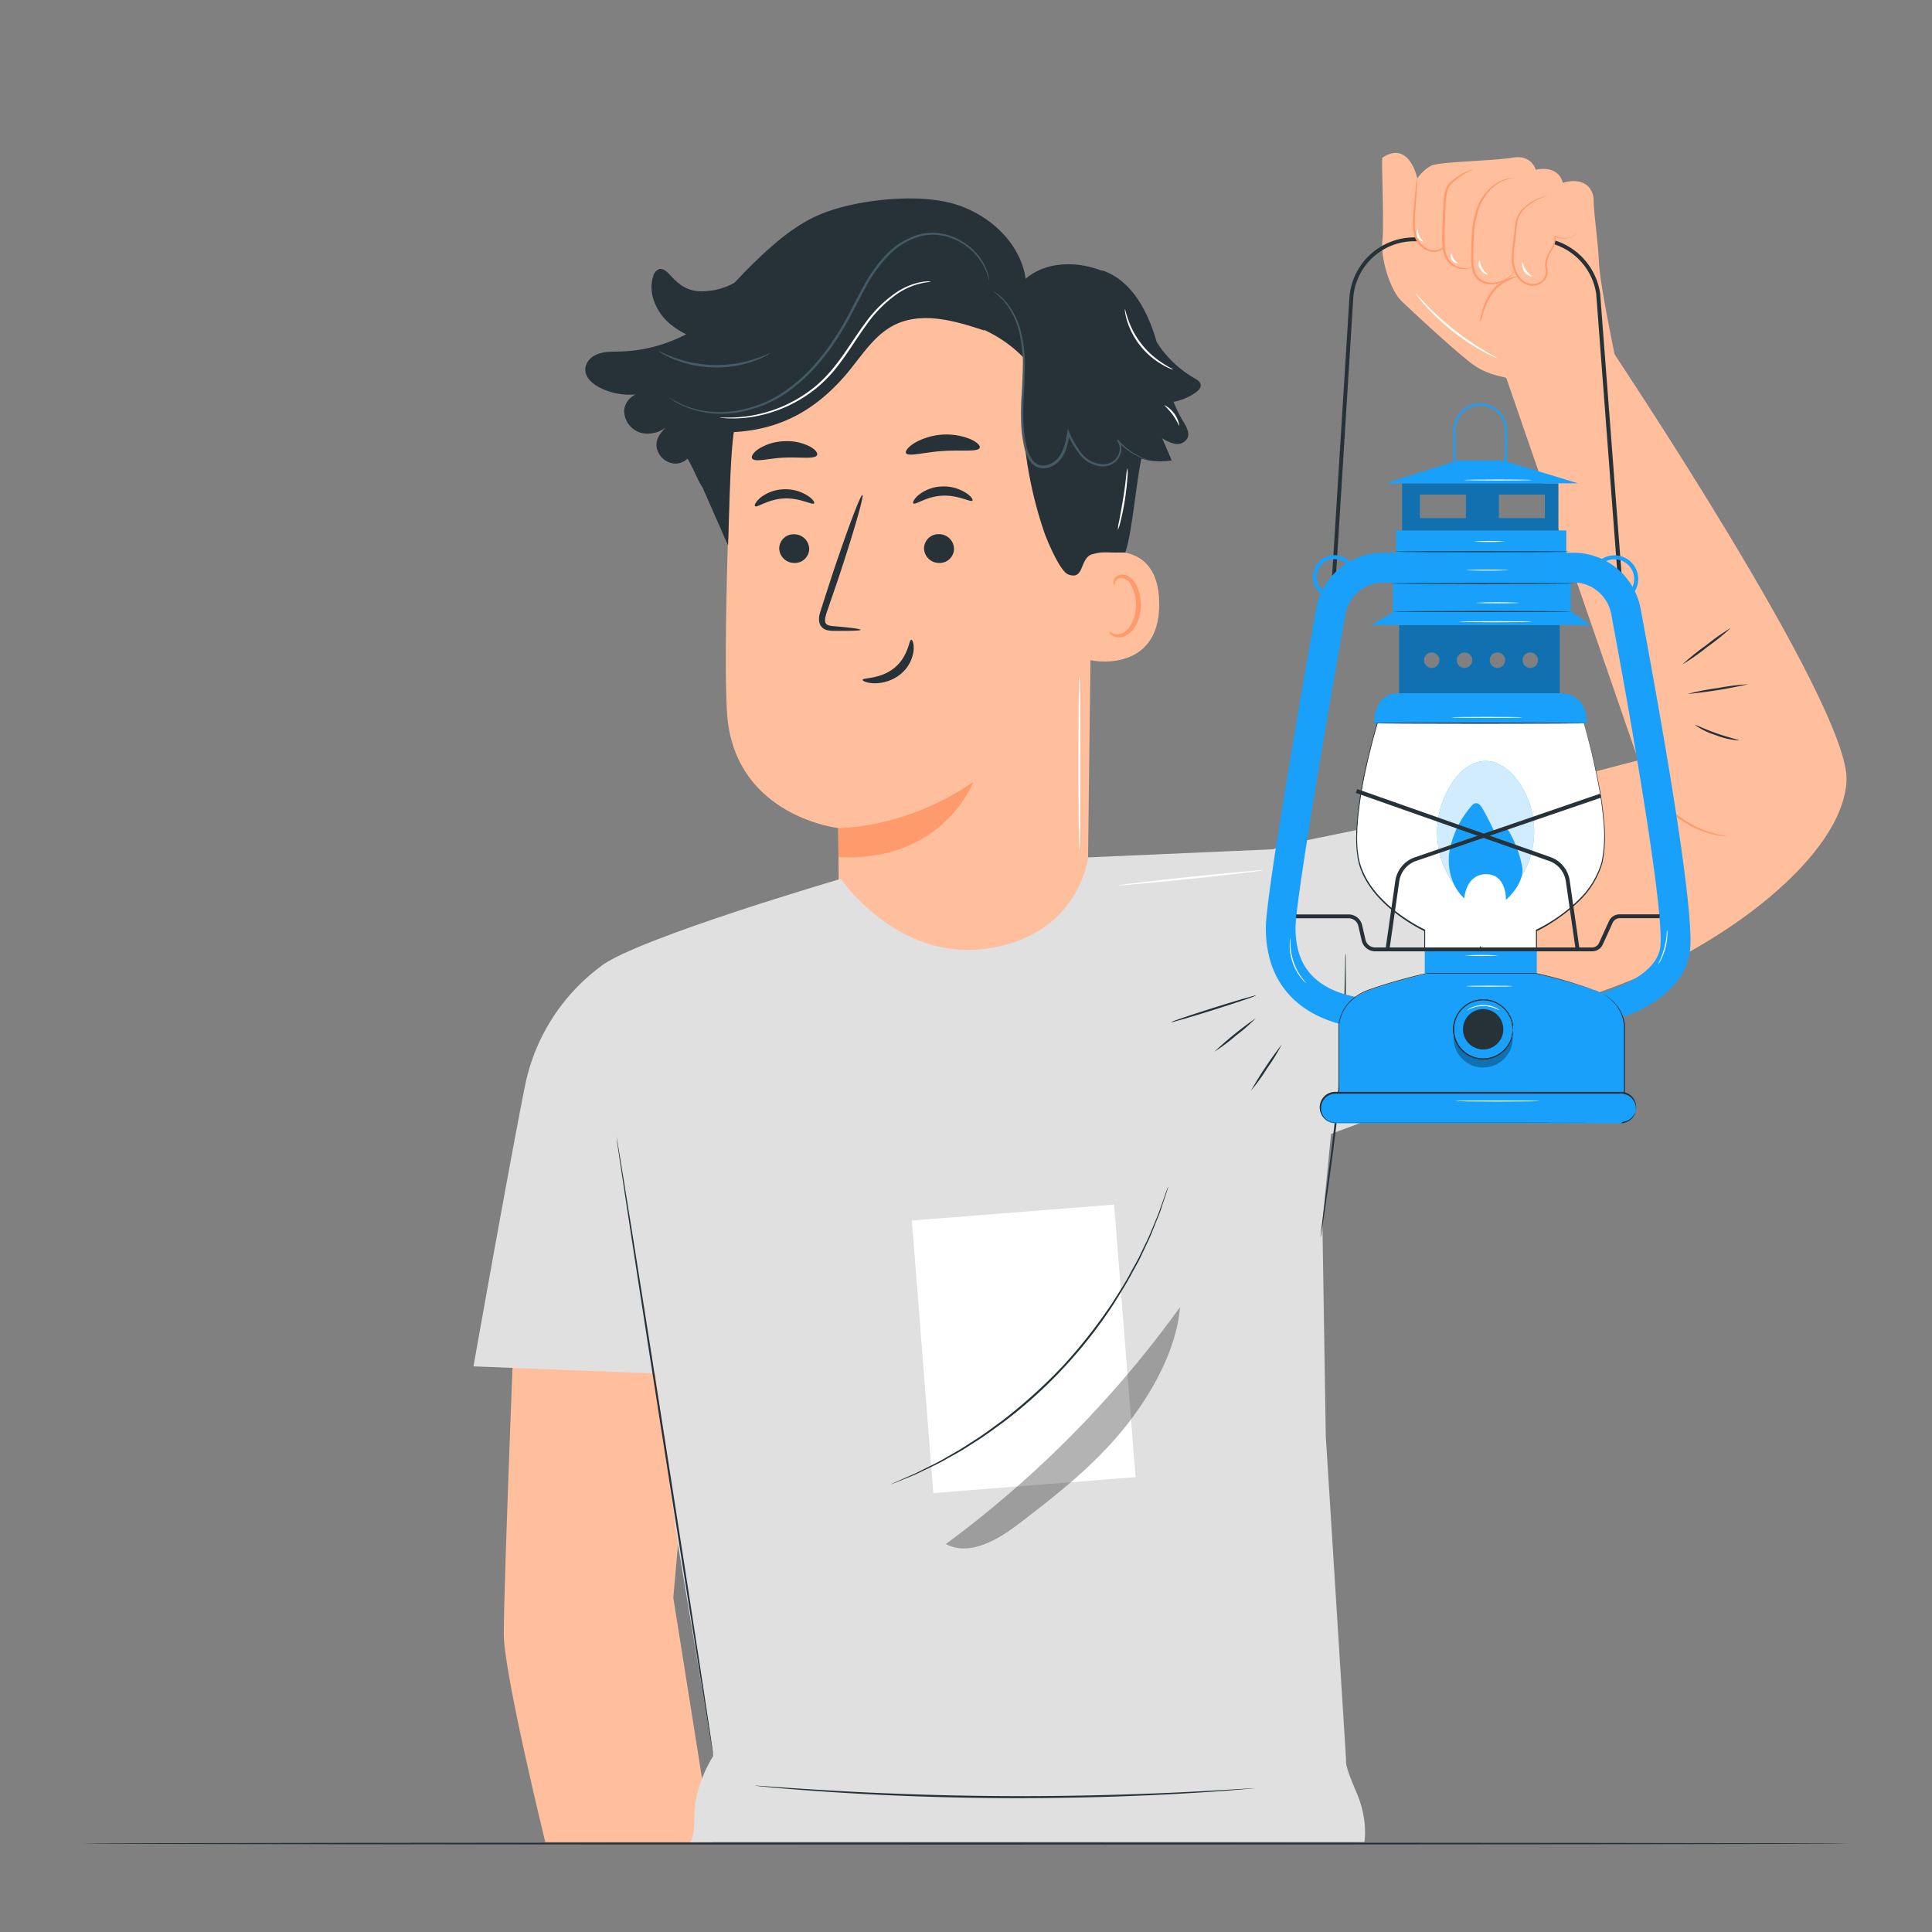 <svg xmlns="http://www.w3.org/2000/svg" viewBox="0 0 500 500"><rect x="0" y="0" width="500" height="500" fill="#808080" stroke="none"/><g id="freepik--Table--inject-1038"><path d="M478.59,477.11c0,.14-102.35.26-228.58.26s-228.6-.12-228.6-.26,102.33-.26,228.6-.26S478.59,477,478.59,477.11Z" style="fill:#263238"></path></g><g id="freepik--Character--inject-1038"><path d="M281.4,237.5l1.38-113.86C284.05,95.33,268.63,71,240.3,70.51l-2.63.11a50.67,50.67,0,0,0-48.54,48.62c-1,24.55-1.71,51.68-1,64.8,1.45,27.16,28.8,30.26,28.8,30.26s.17,16.53.16,24.51l12.77,21,31.22,10.42Z" style="fill:#ffbf9d"></path><path d="M216.93,214.3s17.17.3,34.95-11.92c0,0-7.67,20.78-34.88,19.45Z" style="fill:#ff9a6c"></path><path d="M201.66,141.93a3.88,3.88,0,0,0,3.91,3.76,3.71,3.71,0,0,0,3.85-3.66,3.88,3.88,0,0,0-3.9-3.76A3.72,3.72,0,0,0,201.66,141.93Z" style="fill:#263238"></path><path d="M195.41,131c.5.48,3.35-1.82,7.52-2s7.32,1.8,7.76,1.27c.21-.23-.32-1.13-1.69-2a10.68,10.68,0,0,0-6.24-1.64,10.16,10.16,0,0,0-6,2.2C195.56,129.86,195.16,130.79,195.41,131Z" style="fill:#263238"></path><path d="M239.14,141.93a3.88,3.88,0,0,0,3.91,3.76A3.71,3.71,0,0,0,246.9,142a3.88,3.88,0,0,0-3.9-3.76A3.72,3.72,0,0,0,239.14,141.93Z" style="fill:#263238"></path><path d="M236.37,130.28c.51.49,3.36-1.81,7.53-2s7.32,1.8,7.76,1.27c.21-.24-.31-1.13-1.69-2a10.63,10.63,0,0,0-6.24-1.65,10.22,10.22,0,0,0-6,2.2C236.53,129.13,236.13,130.07,236.37,130.28Z" style="fill:#263238"></path><path d="M222.72,163c0-.23-2.6-.58-6.83-.94-1.07-.07-2.09-.24-2.3-1s.12-1.92.58-3.19l2.82-8.24c3.9-11.74,6.68-21.38,6.2-21.53s-4,9.24-7.92,21c-.93,2.89-1.83,5.65-2.68,8.29-.35,1.23-1,2.63-.38,4.2a2.66,2.66,0,0,0,1.82,1.49,7.26,7.26,0,0,0,1.82.18C220.09,163.31,222.71,163.22,222.72,163Z" style="fill:#263238"></path><path d="M234.48,117.28c.61,1,4.62-.25,9.55-.56s9.07.29,9.52-.83c.2-.54-.67-1.46-2.44-2.25a16.59,16.59,0,0,0-14.53,1.06C234.94,115.74,234.21,116.78,234.48,117.28Z" style="fill:#263238"></path><path d="M194.71,118.74c.89.92,4.27-.15,8.35-.31s7.57.44,8.35-.57c.33-.49-.24-1.43-1.78-2.29a13.15,13.15,0,0,0-6.83-1.37,13,13,0,0,0-6.62,2.08C194.76,117.29,194.31,118.28,194.71,118.74Z" style="fill:#263238"></path><path d="M281.4,143.85c.45-.22,18.44-6.29,18.61,12.31s-18.53,14.94-18.57,14.4S281.4,143.85,281.4,143.85Z" style="fill:#ffbf9d"></path><path d="M287.05,163.46c.08-.06.33.23.88.47a3.24,3.24,0,0,0,2.42,0c2-.74,3.59-3.88,3.64-7.23a10.48,10.48,0,0,0-.95-4.63,3.73,3.73,0,0,0-2.46-2.46,1.65,1.65,0,0,0-1.9.9c-.24.53-.12.9-.22.93s-.4-.31-.26-1.08a2.06,2.06,0,0,1,.72-1.17,2.43,2.43,0,0,1,1.79-.49c1.43.08,2.74,1.39,3.41,2.85a10.94,10.94,0,0,1,1.17,5.17c-.08,3.75-2,7.28-4.65,8.08a3.5,3.5,0,0,1-3-.46C287.09,163.91,287,163.5,287.05,163.46Z" style="fill:#ff9a6c"></path><path d="M235.84,165.57c-.64,0-.67,4.23-4.34,7.25s-8.21,2.52-8.25,3.12c-.06.26,1,.83,2.93.89a10.62,10.62,0,0,0,6.89-2.36,9.29,9.29,0,0,0,3.36-6.08C236.6,166.61,236.13,165.55,235.84,165.57Z" style="fill:#263238"></path><path d="M151.59,94.77a4.45,4.45,0,0,1,2-2.59c2.12-1.29,4.58-1.15,7-1.21a39.19,39.19,0,0,0,17-4.47,19.49,19.49,0,0,1-5.05-3.45c-3-3-4.82-7.54-3.49-11.57a2.58,2.58,0,0,1,1.44-1.8c1.21-.38,2.28.79,3.13,1.72,2.8,3.07,5.38,4.37,9.51,3.9a16.48,16.48,0,0,0,7-2.17c.08-.09.15-.18.23-.26,1-1,1.89-2,2.81-2.91h0c6.92-7,12.89-11.9,19.05-14.46,9-3.76,24.21-5.42,33.71-3s18.08,10,19.51,19.65c5.26-4.55,13.23-4.61,19.73-2.08l.16-.07C292.56,72.44,296.74,80,299,87.33c.12.4.22.8.34,1.2a28.5,28.5,0,0,0,9.8,9.36c.7.4,1.5.89,1.6,1.69s-.57,1.45-1.22,1.93a14.28,14.28,0,0,1-5.8,2.48,32.11,32.11,0,0,0,2.45,5c.83,1.37,1.81,3,1.12,4.44a3.05,3.05,0,0,1-3.17,1.43,9,9,0,0,1-3.37-1.48c.83,1.91,1.65,3.82,2.48,5.74a17.19,17.19,0,0,1-7.84-.43c-1.45,6.88-2.46,19.61-4.18,24.29-4.93.14-6.14-.38-8.62.47-3.21,1.11-1.91,6.8-6.12,5.22-2.15-.8-5.51-8.85-6.25-11a106.24,106.24,0,0,1-5.11-44.9,34,34,0,0,0-10.63-7.49l.33.29c-7.64-2.56-16.27-5.06-23.45-1.41-5.56,2.84-8.79,8.68-12.92,13.36-7.83,8.88-16.75,13.67-28.57,14.31-1,8.22-1.14,21.65-1.45,29.32l-6.72-15.26V126a29.1,29.1,0,0,1-1.42-2.7l-.15-.27v0a46.56,46.56,0,0,0-2.2-4.34.46.46,0,0,0-.07.07c-4.11,3.71-10.3-1.82-7.07-6.32A10.68,10.68,0,0,1,173,110a7.59,7.59,0,0,1-7.2,2,6,6,0,0,1-4.27-5.83,5.07,5.07,0,0,1,3-4.09,17,17,0,0,1-9.73-2C152.87,99,151,97.19,151.59,94.77Z" style="fill:#263238"></path><path d="M256.91,75.33a23.53,23.53,0,0,1,2.76,2.46,19.58,19.58,0,0,1,4.28,9,33.88,33.88,0,0,1,.77,6.91c0,2.5-.13,5.19-.29,8a71.28,71.28,0,0,0-.1,8.93,30.75,30.75,0,0,0,.67,4.7,9.76,9.76,0,0,0,2,4.55,4.11,4.11,0,0,0,3.86,1.24,6.06,6.06,0,0,0,3.43-2c1.73-2.06,2.14-4.66,2.55-7l-.57.08a22.5,22.5,0,0,0,3.37,5.66,8.13,8.13,0,0,0,5.33,2.83,5.31,5.31,0,0,0,2.8-.53,4.55,4.55,0,0,0,1.89-1.9,4.67,4.67,0,0,0,.55-2.42,3.41,3.41,0,0,0-.9-2.11l-.29.27a17.78,17.78,0,0,0,5.9,4.32,17.36,17.36,0,0,0,1.82.68,2.68,2.68,0,0,0,.65.15,3.15,3.15,0,0,0-.61-.25c-.41-.16-1-.4-1.77-.77a18.18,18.18,0,0,1-5.7-4.39l-.28.26a3.48,3.48,0,0,1,.23,4,4.16,4.16,0,0,1-1.71,1.69,4.81,4.81,0,0,1-2.54.44,7.63,7.63,0,0,1-5-2.68,23,23,0,0,1-3.25-5.55l-.4-.87-.17.95c-.41,2.28-.84,4.78-2.42,6.64a5.53,5.53,0,0,1-3.07,1.78,3.46,3.46,0,0,1-3.28-1.06,9.35,9.35,0,0,1-1.83-4.25,32,32,0,0,1-.66-4.61,72.22,72.22,0,0,1,.07-8.85c.14-2.83.3-5.53.23-8.07a34,34,0,0,0-.86-7,19.18,19.18,0,0,0-4.54-9.05A10.92,10.92,0,0,0,256.91,75.33Z" style="fill:#455a64"></path><path d="M173,102.77a1.47,1.47,0,0,0,.22.19l.69.48a8.82,8.82,0,0,0,1.16.73,13.53,13.53,0,0,0,1.67.85,24.11,24.11,0,0,0,11.67,2,30.82,30.82,0,0,0,16.36-6.26c5.39-4,10.1-9.78,13.93-16.42,1.94-3.32,3.52-6.72,5.26-9.86a36.17,36.17,0,0,1,6-8.36,18.65,18.65,0,0,1,7.79-4.85,13.2,13.2,0,0,1,4.13-.52,14.38,14.38,0,0,1,3.79.68,15.81,15.81,0,0,1,8.84,7.31A19.3,19.3,0,0,1,256,72.77a1,1,0,0,0,0-.28c0-.23-.08-.5-.14-.84a13.61,13.61,0,0,0-1.06-3.06,15.67,15.67,0,0,0-3.1-4.1A16,16,0,0,0,245.81,61a14.89,14.89,0,0,0-3.92-.75,13.64,13.64,0,0,0-4.3.51,19,19,0,0,0-8.05,4.94,35.82,35.82,0,0,0-6.12,8.47c-1.77,3.16-3.35,6.55-5.27,9.84-3.8,6.59-8.44,12.34-13.73,16.27a30.71,30.71,0,0,1-16,6.28,24.45,24.45,0,0,1-11.54-1.74A38.51,38.51,0,0,1,173,102.77Z" style="fill:#455a64"></path><path d="M170.39,90.84a4.5,4.5,0,0,0,1,.67,21.33,21.33,0,0,0,2.91,1.43,27.58,27.58,0,0,0,4.6,1.45,29.75,29.75,0,0,0,11.74.25,28.72,28.72,0,0,0,4.65-1.26,21.55,21.55,0,0,0,3-1.32,5.05,5.05,0,0,0,1-.62c-.06-.11-1.55.68-4.12,1.51a31.29,31.29,0,0,1-4.61,1.11,34.81,34.81,0,0,1-5.77.41,35.67,35.67,0,0,1-5.75-.65,31.84,31.84,0,0,1-4.56-1.3C171.91,91.59,170.45,90.73,170.39,90.84Z" style="fill:#455a64"></path><path d="M279.35,220c-.14,0-.26-10.07-.26-22.48s.12-22.47.26-22.47.26,10.06.26,22.47S279.49,220,279.35,220Z" style="fill:#fff"></path><path d="M291.77,121.15a9.75,9.75,0,0,1,0,2.38c-.09,1.47-.29,3.49-.63,5.7s-.77,4.2-1.13,5.63a10.38,10.38,0,0,1-.71,2.27,10.87,10.87,0,0,1,.35-2.35c.27-1.44.63-3.42,1-5.63s.6-4.2.78-5.65A13.26,13.26,0,0,1,291.77,121.15Z" style="fill:#fff"></path><path d="M303.61,95.63a2.43,2.43,0,0,1-.79-.24,13.88,13.88,0,0,1-2-1,19.91,19.91,0,0,1-9.13-11.35,15.55,15.55,0,0,1-.51-2.19,2.89,2.89,0,0,1-.06-.83c.09,0,.29,1.14.92,2.9a22,22,0,0,0,9,11.16C302.56,95.1,303.64,95.54,303.61,95.63Z" style="fill:#fff"></path><path d="M305.21,110.16c-.14,0-.65-1.34-1.7-2.79s-2.19-2.38-2.1-2.5a7.33,7.33,0,0,1,3.8,5.29Z" style="fill:#fff"></path><path d="M240.9,72.94c0,.07-1,0-2.65.42a18.33,18.33,0,0,0-6.57,3.06,32.92,32.92,0,0,0-7.51,7.74c-2.42,3.29-4.71,7.2-7.66,10.94a36.55,36.55,0,0,1-4.81,5,35.16,35.16,0,0,1-15.55,7.52,30.77,30.77,0,0,1-7.34.66c-.87,0-1.54-.09-2-.12a3.57,3.57,0,0,1-.69-.1s1,0,2.69,0a33.53,33.53,0,0,0,7.26-.82,35.3,35.3,0,0,0,15.3-7.55,36,36,0,0,0,4.73-5c2.92-3.7,5.22-7.6,7.68-10.9a32.35,32.35,0,0,1,7.69-7.76,17.74,17.74,0,0,1,6.74-3,12.68,12.68,0,0,1,2-.23A4.67,4.67,0,0,1,240.9,72.94Z" style="fill:#fff"></path><path d="M336.32,219.64,424,196.76,389.7,97.45,416,88.94s62.83,93.55,61.88,113.1-31.78,42.75-60,53.29c-22.66,8.46-70.55,23.47-70.55,23.47Z" style="fill:#ffbf9d"></path><path d="M446.81,216.43a5.85,5.85,0,0,1-1.28-.09,11.78,11.78,0,0,1-1.48-.24,17.67,17.67,0,0,1-1.93-.49l-1.11-.34-1.17-.46a26.74,26.74,0,0,1-2.52-1.18,29.37,29.37,0,0,1-5.19-3.68,29,29,0,0,1-4.21-4.77,24,24,0,0,1-1.45-2.37,18.83,18.83,0,0,1-1.07-2.17,18.09,18.09,0,0,1-.71-1.86,12,12,0,0,1-.43-1.44,6.86,6.86,0,0,1-.25-1.26c.11,0,.5,1.76,1.73,4.41a20.55,20.55,0,0,0,1.1,2.11,26.6,26.6,0,0,0,1.47,2.3,29.62,29.62,0,0,0,4.17,4.66,30.45,30.45,0,0,0,5.07,3.65c.86.43,1.65.89,2.45,1.2.4.16.77.34,1.14.48l1.09.37C445,216.17,446.83,216.32,446.81,216.43Z" style="fill:#ff9a6c"></path><path d="M133.68,327.49s-3.34,82-3.29,95.52c0,10,10.73,53.73,10.73,53.73h43.19l-10.06-63.28,6.19-70Z" style="fill:#ffbf9d"></path><path d="M329.47,219.79l-47.88,2.1s-2.24,20.75-27.14,23.73c-22.59,2.69-36.85-18.17-36.85-18.17s-52,15.19-62,22.51l19.59,148.2,9.4,56.28s-4.87,7.37-4.87,15.28-1.52,7-1.52,7H353.1s1.09-5.7-2.11-13-2.61-8-2.61-8l-5.27-84.08-1-63.24Z" style="fill:#e0e0e0"></path><path d="M155.62,250a51.06,51.06,0,0,0-19.75,31c-4.16,20.81-13.33,72.61-13.33,72.61l74,2.92s-4.44-36-4.44-38.25-12.53-51.82-13.29-53S155.62,250,155.62,250Z" style="fill:#e0e0e0"></path><path d="M315.5,225.49s15.57-6.62,18.21-7.12,52.64-10.81,52.64-10.81l3.35,69-45.22,16.89-2.64,26.74Z" style="fill:#e0e0e0"></path><path d="M159.53,294.1c.14,0,5.87,35.86,12.8,80.13s12.42,80.19,12.28,80.21-5.87-35.84-12.8-80.13S159.39,294.13,159.53,294.1Z" style="fill:#263238"></path><path d="M348.29,246.79a6.35,6.35,0,0,1,0,.75c0,.54,0,1.26,0,2.15,0,1.87,0,4.57,0,7.91-.09,6.68-.5,15.91-1.58,26s-2.36,19.28-3.29,25.89c-.48,3.26-.88,5.92-1.16,7.82-.14.89-.25,1.59-.34,2.13a3.75,3.75,0,0,1-.15.73,3.84,3.84,0,0,1,.05-.75l.24-2.13c.24-1.91.58-4.58,1-7.85.84-6.62,2.07-15.76,3.14-25.89s1.55-19.34,1.74-26c.07-3.29.13-6,.18-7.9,0-.89,0-1.61.05-2.15A3.7,3.7,0,0,1,348.29,246.79Z" style="fill:#263238"></path><path d="M326.93,225.21c0,.14-8.35,1.14-18.68,2.22s-18.73,1.84-18.74,1.7,8.35-1.14,18.68-2.22S326.92,225.07,326.93,225.21Z" style="fill:#fff"></path><path d="M324.9,462.76a1.23,1.23,0,0,1-.33.05l-1,.1-3.77.32c-3.27.28-8,.6-13.86.94-11.72.68-27.93,1.26-45.84,1.18s-34.12-.84-45.83-1.63c-5.86-.39-10.59-.77-13.86-1.07l-3.76-.36-1-.11a1.23,1.23,0,0,1-.33-.05h.34l1,.05,3.77.26c3.27.25,8,.56,13.86.91,11.71.7,27.91,1.39,45.81,1.48s34.1-.44,45.82-1c5.86-.29,10.6-.56,13.87-.77l3.77-.22,1-.05Z" style="fill:#263238"></path><rect x="238.66" y="313.71" width="52.51" height="70.75" transform="translate(-26.55 21.85) rotate(-4.5)" style="fill:#fff"></rect><path d="M302.33,307.17a1.49,1.49,0,0,1-.07.27c-.06.21-.14.47-.24.79-.23.73-.56,1.74-1,3-.22.66-.45,1.38-.71,2.18s-.64,1.62-1,2.53c-.74,1.81-1.49,3.92-2.59,6.12-.52,1.12-1.07,2.29-1.65,3.5s-1.29,2.42-2,3.7c-1.32,2.58-3,5.19-4.72,8a121.64,121.64,0,0,1-28.76,30.87c-2.64,1.91-5.12,3.77-7.6,5.27-1.23.77-2.38,1.56-3.55,2.23l-3.37,1.89c-2.13,1.25-4.17,2.15-5.92,3-.89.42-1.7.83-2.46,1.17l-2.13.87-2.94,1.18-.76.29a1,1,0,0,1-.27.09s.08-.05.25-.13l.75-.35,2.89-1.27,2.1-.91c.76-.35,1.57-.77,2.44-1.2,1.74-.89,3.76-1.81,5.87-3.08l3.34-1.92c1.16-.67,2.31-1.47,3.53-2.24,2.46-1.51,4.92-3.38,7.54-5.29A134.24,134.24,0,0,0,275,353.58,135.26,135.26,0,0,0,288,337c1.72-2.75,3.41-5.33,4.74-7.9.68-1.27,1.4-2.46,2-3.67s1.13-2.36,1.67-3.47c1.12-2.19,1.89-4.28,2.65-6.07.37-.91.74-1.74,1-2.52l.76-2.16c.45-1.26.81-2.26,1.06-3,.12-.32.22-.57.29-.77A1,1,0,0,1,302.33,307.17Z" style="fill:#263238"></path><g style="opacity:0.3"><path d="M244.79,399.59c6.19,3.28,13.52-1.12,19.08-5.38,9.28-7.11,18.56-14.4,26.06-23.37s14.48-20.93,15.47-32.58A278.08,278.08,0,0,1,244.79,399.59Z"></path></g><path d="M357.76,40.8c-.31.21.5,17.27,0,21.52s1.88,12.64,5,15.64,12.56,11.67,16.08,14.49c2.14,1.71,4.27,4,11.17,5.34l3.42,9L418.12,93s-4.05-19.29-4.3-24.92-1.38-13.14-1.38-16.14-2.25-6.26-8-4.63c0,0-.75-4.63-7-3.38,0,0-1-4-6-3.13s-19.05,1-21.16,2.13a10.91,10.91,0,0,0-3.49,3.25S364.77,36.17,357.76,40.8Z" style="fill:#ffbf9d"></path><rect x="368.72" y="245.69" width="29" height="6.25" style="fill:#18A0FB"></rect><path d="M362.1,161.76V179.4h41.55V161.76Zm8.42,11.1a2,2,0,1,1,2-2A2,2,0,0,1,370.52,172.86Zm8.5,0a2,2,0,1,1,2-2A2,2,0,0,1,379,172.86Zm8.51,0a2,2,0,1,1,2-2A2,2,0,0,1,387.53,172.86Zm8.51,0a2,2,0,1,1,2-2A2,2,0,0,1,396,172.86Z" style="fill:#18A0FB"></path><g style="opacity:0.3"><path d="M362.1,161.76V179.4h41.55V161.76Zm8.42,11.1a2,2,0,1,1,2-2A2,2,0,0,1,370.52,172.86Zm8.5,0a2,2,0,1,1,2-2A2,2,0,0,1,379,172.86Zm8.51,0a2,2,0,1,1,2-2A2,2,0,0,1,387.53,172.86Zm8.51,0a2,2,0,1,1,2-2A2,2,0,0,1,396,172.86Z"></path></g><path d="M344.74,149.2l4.51-72.53a16.84,16.84,0,0,1,17-15.23h30.94A17,17,0,0,1,414.11,75.9l5.54,72.51Zm21.51-86.76a15.81,15.81,0,0,0-16,14.31l-4.45,71.44,72.71-.78L413.09,76a16,16,0,0,0-15.9-13.57Z" style="fill:#263238"></path><rect x="360.47" y="146.9" width="46.04" height="12.5" style="fill:#18A0FB"></rect><path d="M357.32,266.35c-4.52,0-15-.79-22.29-7.51-4.95-4.57-7.45-10.88-7.43-18.75s8.16-55,13-82.45A17.65,17.65,0,0,1,358,143.05H407.2a17.68,17.68,0,0,1,17.38,14.43c6.61,35.45,14.19,79.66,12.73,89-2.33,14.88-24.44,18.9-25.38,19.06l-.3.06h-.31l-52,.69C359,266.31,358.33,266.35,357.32,266.35ZM358,150.76a10,10,0,0,0-9.82,8.23c-8.07,45.59-12.89,75.91-12.9,81.12,0,5.69,1.59,9.95,4.92,13,6.79,6.29,18.52,5.45,18.64,5.44h.26l51.77-.69c5.09-1,17.59-4.93,18.79-12.61,1-6.16-3.9-39.26-12.69-86.38a10,10,0,0,0-9.8-8.14Z" style="fill:#18A0FB"></path><path d="M412.43,256.17a131.33,131.33,0,0,0-15-4.2h-27.8a131.33,131.33,0,0,0-15,4.2c-8.21,2.82-8.06,9.68-8.06,9.68v18.07h73.92V265.85S420.64,259,412.43,256.17Z" style="fill:#18A0FB"></path><path d="M412.43,256.17l.52.19a10.68,10.68,0,0,1,1.49.65,8.84,8.84,0,0,1,1.06.58,9,9,0,0,1,1.18.84,10.23,10.23,0,0,1,2.41,2.7c.18.29.33.61.51.92s.31.67.42,1a8.92,8.92,0,0,1,.52,2.33c0,1.66,0,3.45,0,5.39,0,3.86,0,8.26,0,13.12v.1h-.1l-66.44,0h-7.62v-.13q0-6.53,0-12.79v-4.64a8.94,8.94,0,0,1,.07-1.55,10.19,10.19,0,0,1,.89-2.92,11,11,0,0,1,1.69-2.5,12.82,12.82,0,0,1,4.86-3.21c1.8-.69,3.6-1.23,5.36-1.78,3.54-1.06,7-2,10.3-2.67h0l27.8,0h0c4.85,1.06,8.59,2.18,11.12,3,1.27.4,2.23.72,2.88.95l.73.25.25.1-.26-.08-.73-.24-2.89-.91c-2.54-.76-6.28-1.86-11.13-2.9h0l-27.8,0h0c-3.31.71-6.74,1.62-10.27,2.68-1.76.55-3.56,1.09-5.34,1.78a12.78,12.78,0,0,0-4.77,3.15,11.22,11.22,0,0,0-1.64,2.44,9.6,9.6,0,0,0-.86,2.85,8.29,8.29,0,0,0-.07,1.5v17.44l-.13-.13h7.48l66.44,0-.09.1c0-4.86,0-9.26,0-13.12,0-1.93,0-3.74,0-5.38a9.3,9.3,0,0,0-.51-2.3,10.33,10.33,0,0,0-.41-1c-.17-.31-.32-.63-.5-.91a9.89,9.89,0,0,0-2.36-2.69,11,11,0,0,0-1.17-.85,8.87,8.87,0,0,0-1-.59,12,12,0,0,0-1.48-.67Z" style="fill:#263238"></path><path d="M391.5,266.39a11.93,11.93,0,0,0-.29-1.86,7.38,7.38,0,0,0-.86-2,7.56,7.56,0,0,0-9.08-3.2,7,7,0,0,0-1.9,1,7.36,7.36,0,0,0-1.6,1.6,7.67,7.67,0,0,0-1.46,4.46,7.54,7.54,0,0,0,8.92,7.41,7.58,7.58,0,0,0,5.12-3.54,7.25,7.25,0,0,0,.86-2,12.11,12.11,0,0,0,.29-1.85s0,0,0,.12v.37a3.29,3.29,0,0,1,0,.59,4.78,4.78,0,0,1-.15.8,7,7,0,0,1-.83,2.07,7.75,7.75,0,0,1-5.21,3.68,7.68,7.68,0,0,1-4.08-.32,7.3,7.3,0,0,1-2-1.06,7.18,7.18,0,0,1-1.65-1.65,7.74,7.74,0,0,1,0-9.21,7.38,7.38,0,0,1,1.65-1.65,7.3,7.3,0,0,1,2-1.06,7.78,7.78,0,0,1,4.08-.32,7.58,7.58,0,0,1,3.26,1.47,7.37,7.37,0,0,1,2,2.22,6.82,6.82,0,0,1,.83,2.06,4.78,4.78,0,0,1,.15.8,3.45,3.45,0,0,1,0,.6v.36C391.51,266.34,391.51,266.39,391.5,266.39Z" style="fill:#263238"></path><path d="M389.06,266.39a5.22,5.22,0,1,1-5.22-5.23A5.22,5.22,0,0,1,389.06,266.39Z" style="fill:#263238"></path><path d="M419.54,290.71h-74a3.86,3.86,0,0,1-3.86-3.86h0a3.86,3.86,0,0,1,3.86-3.87h74a3.87,3.87,0,0,1,3.87,3.87h0A3.86,3.86,0,0,1,419.54,290.71Z" style="fill:#18A0FB"></path><path d="M419.54,290.71a4.24,4.24,0,0,0,1.68-.42,3.76,3.76,0,0,0,1.54-1.38,3.87,3.87,0,0,0,.53-2.75,3.82,3.82,0,0,0-2.09-2.73,4.1,4.1,0,0,0-2-.38H417l-10.51,0-60.89,0a3.74,3.74,0,0,0-1.12,7.3,7.21,7.21,0,0,0,2.09.17h20.4l27.38,0,18.45,0,5,0,1.31,0h.44l-.44,0h-1.31l-5,0-18.45.05-27.38,0h-20.4c-.36,0-.71,0-1.08,0a4,4,0,0,1,.11-8l60.89,0,10.51,0h2.24a4.22,4.22,0,0,1,2,.4,3.89,3.89,0,0,1,0,7,3.75,3.75,0,0,1-1.25.36A3.8,3.8,0,0,1,419.54,290.71Z" style="fill:#263238"></path><rect x="361.35" y="137.28" width="44.01" height="7.27" style="fill:#18A0FB"></rect><polygon points="354.78 161.76 411.67 161.76 406.51 158.19 361.04 158.19 354.78 161.76" style="fill:#18A0FB"></polygon><path d="M355.68,187.17s-.45-7.77,6.42-7.77h41.55s7-.43,7,7.77Z" style="fill:#18A0FB"></path><path d="M409.87,187.17H356.5s-7.2,23.28-5,35,17.2,18.64,17.2,18.64v4.84h14.43v-.56l.07.56h14.43v-4.84s15-6.88,17.2-18.64S409.87,187.17,409.87,187.17Z" style="fill:#fff"></path><path d="M409.87,187.17l.09.28c.06.19.15.46.26.82.21.73.53,1.81.91,3.22.75,2.83,1.84,7,2.82,12.33.5,2.67.93,5.65,1.21,8.9a35.08,35.08,0,0,1-.44,10.53,22.53,22.53,0,0,1-6.22,10.12,38.87,38.87,0,0,1-5,4.13A42.34,42.34,0,0,1,397.7,241l.07-.11c0,1.5,0,3.16,0,4.84v.12H383.11l0-.12c0-.17,0-.36-.07-.55l.26,0v.69H368.59v-5l.07.12a43.19,43.19,0,0,1-5.9-3.51,38.25,38.25,0,0,1-5.7-4.9,24.63,24.63,0,0,1-4.24-6,18.48,18.48,0,0,1-1.23-3.43l-.2-.88-.12-.9c-.06-.59-.18-1.18-.2-1.78A35,35,0,0,1,351,216c0-.59,0-1.17.06-1.75l.12-1.74a103.31,103.31,0,0,1,2.1-13.27q1.38-6.36,3.11-12.1l0-.08h.08l38.72.05,10.84,0,2.84,0H406l-10.84,0-38.68,0,.11-.08c-1.14,3.81-2.17,7.85-3.09,12.08a103.14,103.14,0,0,0-2.08,13.24c0,.57-.08,1.15-.13,1.73s0,1.16-.05,1.74c-.06,1.17,0,2.34.07,3.52,0,.6.14,1.18.2,1.77l.12.88.2.87a17.84,17.84,0,0,0,1.21,3.37,24.07,24.07,0,0,0,4.2,6,37.19,37.19,0,0,0,5.66,4.86,41.66,41.66,0,0,0,5.86,3.49l.07,0v4.92l-.13-.14h14.43l-.13.13v-.56l.26,0,.07.56-.13-.11h14.43l-.12.13v-4.91l.07,0a41.45,41.45,0,0,0,5.79-3.43,38.37,38.37,0,0,0,4.95-4.1,22.25,22.25,0,0,0,6.18-10,35,35,0,0,0,.47-10.46c-.27-3.25-.69-6.23-1.18-8.9-1-5.34-2-9.5-2.75-12.33-.37-1.42-.68-2.5-.88-3.23l-.23-.82C409.89,187.27,409.87,187.17,409.87,187.17Z" style="fill:#263238"></path><path d="M393.32,227.55a22.43,22.43,0,0,0-.89-26c-1.91-2.38-4.54-4.44-7.58-4.6-4.07-.21-7.55,3-9.6,6.55a23,23,0,0,0,2,26.62s.32-6.36,6.63-6.36A12.7,12.7,0,0,1,393.32,227.55Z" style="fill:#18A0FB"></path><g style="opacity:0.8"><path d="M393.32,227.55a22.43,22.43,0,0,0-.89-26c-1.91-2.38-4.54-4.44-7.58-4.6-4.07-.21-7.55,3-9.6,6.55a23,23,0,0,0,2,26.62s.32-6.36,6.63-6.36A12.7,12.7,0,0,1,393.32,227.55Z" style="fill:#fff"></path></g><path d="M389.74,232.88c2.25-2,4.62-5.34,4.24-8.35a28.5,28.5,0,0,0-3-8.54c-.37-.79-.87-1.67-1.73-1.81s-1.73.67-2.33,1.41c-1-2.15-2.07-4.27-3.24-6.33-.41-.73-1.08-1.57-1.9-1.37a1.9,1.9,0,0,0-1,.75,24.55,24.55,0,0,0-5.68,11.76c-.62,4.36.6,9.13,3.85,12.1,0,0,.36-6.26,5.68-6.26S389.74,232.88,389.74,232.88Z" style="fill:#18A0FB"></path><path d="M407.81,246l-2.57-17.91a6.57,6.57,0,0,0-4.34-5.28l-50-17.6.34-1,50,17.6a7.59,7.59,0,0,1,5,6.11l2.57,17.9Z" style="fill:#263238"></path><path d="M359.55,246l-1-.15L361.1,228a7.63,7.63,0,0,1,5.07-6.13l47.9-16.46.33,1L366.51,222.8a6.56,6.56,0,0,0-4.39,5.3Z" style="fill:#263238"></path><path d="M344,154.73a5.61,5.61,0,1,1,6.84-6.68l-1,.23a4.58,4.58,0,1,0-5.59,5.45Z" style="fill:#18A0FB"></path><path d="M419,155.86l-.2-1a5.1,5.1,0,1,0-5.17-7.9l-.85-.58a6.13,6.13,0,1,1,6.22,9.49Z" style="fill:#18A0FB"></path><path d="M362.86,125.08v12.2H403.3v-12.2Zm16.51,9h-11.9V128h11.9Zm20.44,0H387.9V128h11.91Z" style="fill:#18A0FB"></path><g style="opacity:0.3"><path d="M362.86,125.08v12.2H403.3v-12.2Zm16.51,9h-11.9V128h11.9Zm20.44,0H387.9V128h11.91Z"></path></g><polygon points="358.61 125.08 408.38 125.08 389.87 119.46 376.3 119.46 358.61 125.08" style="fill:#18A0FB"></polygon><path d="M390,119.72H376.13v-8.36a6.93,6.93,0,0,1,13.86,0Zm-13.34-.51h12.82v-7.85a6.41,6.41,0,1,0-12.82,0Z" style="fill:#18A0FB"></path><path d="M406.33,142.77c0,.08-10.16.14-22.68.14s-22.69-.06-22.69-.14,10.15-.13,22.69-.13S406.33,142.7,406.33,142.77Z" style="fill:#263238"></path><path d="M407.48,151c0,.07-10.67.13-23.83.13s-23.84-.06-23.84-.13,10.67-.14,23.84-.14S407.48,150.9,407.48,151Z" style="fill:#263238"></path><path d="M406.43,158.26c0,.07-10.32.13-23.05.13s-23-.06-23-.13,10.31-.14,23-.14S406.43,158.18,406.43,158.26Z" style="fill:#263238"></path><path d="M412,246.2H355.92a3.59,3.59,0,0,1-3.53-2.82l-.85-3.73a2.58,2.58,0,0,0-2.53-2H335.42v-1H349a3.61,3.61,0,0,1,3.53,2.82l.85,3.73a2.58,2.58,0,0,0,2.53,2H412a2,2,0,0,0,1.83-1.17l2.56-5.62a3,3,0,0,1,2.76-1.78h10.37v1H419.19a2,2,0,0,0-1.83,1.18l-2.56,5.62A3,3,0,0,1,412,246.2Z" style="fill:#263238"></path><path d="M391.5,266.39a11.93,11.93,0,0,0-.29-1.86,7.38,7.38,0,0,0-.86-2,7.56,7.56,0,0,0-9.08-3.2,7,7,0,0,0-1.9,1,7.36,7.36,0,0,0-1.6,1.6,7.67,7.67,0,0,0-1.46,4.46,7.54,7.54,0,0,0,8.92,7.41,7.58,7.58,0,0,0,5.12-3.54,7.25,7.25,0,0,0,.86-2,12.11,12.11,0,0,0,.29-1.85s0,0,0,.12v.37a3.29,3.29,0,0,1,0,.59,4.78,4.78,0,0,1-.15.8,7,7,0,0,1-.83,2.07,7.75,7.75,0,0,1-5.21,3.68,7.68,7.68,0,0,1-4.08-.32,7.3,7.3,0,0,1-2-1.06,7.18,7.18,0,0,1-1.65-1.65,7.74,7.74,0,0,1,0-9.21,7.38,7.38,0,0,1,1.65-1.65,7.3,7.3,0,0,1,2-1.06,7.78,7.78,0,0,1,4.08-.32,7.58,7.58,0,0,1,3.26,1.47,7.37,7.37,0,0,1,2,2.22,6.82,6.82,0,0,1,.83,2.06,4.78,4.78,0,0,1,.15.8,3.45,3.45,0,0,1,0,.6v.36C391.51,266.34,391.51,266.39,391.5,266.39Z" style="fill:#263238"></path><g style="opacity:0.3"><path d="M383.84,274.15a7.66,7.66,0,0,1-7.58-6.6,7.45,7.45,0,0,0-.08,1.06,7.66,7.66,0,1,0,15.32,0,7.45,7.45,0,0,0-.08-1.06A7.66,7.66,0,0,1,383.84,274.15Z"></path></g><path d="M410.76,187.17c0,.08-12.34.14-27.57.14s-27.57-.06-27.57-.14S368,187,383.19,187,410.76,187.1,410.76,187.17Z" style="fill:#263238"></path><path d="M394.05,185.66c0,.07-4.13.13-9.22.13s-9.21-.06-9.21-.13,4.12-.13,9.21-.13S394.05,185.59,394.05,185.66Z" style="fill:#fff"></path><path d="M396.4,160.91c0,.07-4.21.13-9.4.13s-9.4-.06-9.4-.13,4.21-.14,9.4-.14S396.4,160.83,396.4,160.91Z" style="fill:#fff"></path><path d="M393.14,156c0,.07-2.5.13-5.6.13s-5.6-.06-5.6-.13a112.07,112.07,0,0,1,11.2,0Z" style="fill:#fff"></path><path d="M390.43,147.54c0,.07-2.46.13-5.51.13s-5.51-.06-5.51-.13a108.5,108.5,0,0,1,11,0Z" style="fill:#fff"></path><path d="M389.53,140.13a63.62,63.62,0,0,1-8.13,0,59.09,59.09,0,0,1,8.13,0Z" style="fill:#fff"></path><path d="M396.4,124.23c0,.07-3.93.13-8.77.13s-8.76-.06-8.76-.13,3.92-.14,8.76-.14S396.4,124.15,396.4,124.23Z" style="fill:#fff"></path><path d="M387.9,247.27a70,70,0,0,1-8.85,0,75.38,75.38,0,0,1,8.85,0Z" style="fill:#fff"></path><path d="M391.52,255.22c0,.08-2.71.14-6.06.14s-6-.06-6-.14,2.71-.13,6-.13S391.52,255.15,391.52,255.22Z" style="fill:#fff"></path><path d="M388.07,261.49s-.44-.23-1.18-.53a8.2,8.2,0,0,0-3-.6,8.52,8.52,0,0,0-3,.57c-.74.29-1.16.57-1.18.53s.08-.1.27-.23a4.56,4.56,0,0,1,.84-.47,7.33,7.33,0,0,1,3.11-.66,7.47,7.47,0,0,1,3.11.68,6.42,6.42,0,0,1,.83.48C388,261.4,388.09,261.48,388.07,261.49Z" style="fill:#fff"></path><path d="M398.48,284.94c0,.08-4.89.14-10.91.14s-10.91-.06-10.91-.14,4.88-.13,10.91-.13S398.48,284.87,398.48,284.94Z" style="fill:#fff"></path><path d="M431.45,240.62a5.21,5.21,0,0,1,.06,1.38,16,16,0,0,1-1.67,6.42,5.08,5.08,0,0,1-.72,1.18,12.79,12.79,0,0,1,.55-1.26,20.31,20.31,0,0,0,1.08-3.11,21.63,21.63,0,0,0,.57-3.24A12.63,12.63,0,0,1,431.45,240.62Z" style="fill:#fff"></path><path d="M338.09,254.48s-.15-.1-.39-.33a9.67,9.67,0,0,1-.94-1,12.46,12.46,0,0,1-1.17-1.72,14.11,14.11,0,0,1-1.06-2.31,14.9,14.9,0,0,1-.61-2.48,13.42,13.42,0,0,1-.15-2.07,10.71,10.71,0,0,1,.1-1.39,1.76,1.76,0,0,1,.11-.51s-.05.73,0,1.9a15.34,15.34,0,0,0,.2,2,16.92,16.92,0,0,0,.62,2.42,16.74,16.74,0,0,0,1,2.28,13.58,13.58,0,0,0,1.11,1.72C337.61,253.94,338.13,254.45,338.09,254.48Z" style="fill:#fff"></path><path d="M366.77,46.18c-.29,1.4-.22,2.78-.51,6a50.93,50.93,0,0,0-.34,6.53,7.14,7.14,0,0,0,2.25,5.17,4.36,4.36,0,0,0,5.35.33V59.68" style="fill:#ffbf9d"></path><path d="M373.52,59.68a5.85,5.85,0,0,1,.1,1.2c0,.78.06,1.9.09,3.29v.08l-.08.06a4.28,4.28,0,0,1-4.41.46,6.05,6.05,0,0,1-3.3-4.29,11.38,11.38,0,0,1-.28-2.92c0-.94.07-1.84.14-2.7.16-1.67.31-3.19.44-4.52s.18-2.34.29-3.06a3.31,3.31,0,0,1,.26-1.1,7.71,7.71,0,0,1-.06,1.12c0,.84-.08,1.86-.13,3.06s-.21,2.84-.32,4.54c-.05.85-.1,1.74-.11,2.66a11.56,11.56,0,0,0,.27,2.8,5.65,5.65,0,0,0,3,4,4,4,0,0,0,4-.3l-.07.15c0-1.39.05-2.51.08-3.29A4.69,4.69,0,0,1,373.52,59.68Z" style="fill:#ff9a6c"></path><path d="M381.32,43.86c-1.55.17-6,3.1-6.62,4.52a13,13,0,0,0-.85,4.59q-.24,4.19-.3,8.38c0,2.12,0,4.4,1.28,6.12A5.29,5.29,0,0,0,381.32,69" style="fill:#ffbf9d"></path><path d="M381.32,69s-.1.09-.3.2a4.74,4.74,0,0,1-1,.34,5.49,5.49,0,0,1-3.72-.54,5,5,0,0,1-1.93-1.81,7.49,7.49,0,0,1-1-2.88,45.43,45.43,0,0,1,0-6.81c.12-2.41.09-4.69.38-6.79a7,7,0,0,1,1-2.88,9.79,9.79,0,0,1,1.95-1.76A17.46,17.46,0,0,1,380,44.2a2.82,2.82,0,0,1,1.34-.34,10.45,10.45,0,0,0-1.25.53,20,20,0,0,0-3.11,2,10.22,10.22,0,0,0-1.83,1.73,6.76,6.76,0,0,0-.84,2.69c-.26,2-.22,4.35-.34,6.74a48.94,48.94,0,0,0,0,6.73,6.8,6.8,0,0,0,.85,2.71,4.77,4.77,0,0,0,1.74,1.72,5.51,5.51,0,0,0,3.5.66C380.86,69.22,381.3,69,381.32,69Z" style="fill:#ff9a6c"></path><path d="M391.92,46c-4.22.08-7.75,3.57-9.28,7.5S381.12,61.78,381,66c0,2.19,0,4.68,1.59,6.17a5.24,5.24,0,0,0,4.48,1.07A6.83,6.83,0,0,0,392,70" style="fill:#ffbf9d"></path><path d="M392,70a2,2,0,0,1-.18.4,5.43,5.43,0,0,1-.75,1,7.36,7.36,0,0,1-4.1,2.07,6,6,0,0,1-3.22-.28,4.41,4.41,0,0,1-2.52-2.71,11.86,11.86,0,0,1-.49-4c0-1.4,0-2.84.1-4.32a26.84,26.84,0,0,1,1.38-8.25,13.29,13.29,0,0,1,3.87-5.63,9.38,9.38,0,0,1,4.11-2.07,6.25,6.25,0,0,1,1.24-.14,1.15,1.15,0,0,1,.44,0c0,.06-.6.05-1.64.31a10,10,0,0,0-3.91,2.16A13.31,13.31,0,0,0,382.71,54a27.16,27.16,0,0,0-1.31,8.1c-.06,1.47-.08,2.92-.11,4.3a11.41,11.41,0,0,0,.43,3.89A4,4,0,0,0,384,72.76a5.74,5.74,0,0,0,3,.32,7.47,7.47,0,0,0,4-1.86A13.07,13.07,0,0,0,392,70Z" style="fill:#ff9a6c"></path><path d="M400.48,50.41c-3,1.18-6.29,2.63-7.57,5.59a15.79,15.79,0,0,0-.83,4.7c-.18,1.73-.51,3.44-.58,5.17a9.72,9.72,0,0,0,1,5,5.17,5.17,0,0,0,4.13,2.77,3.56,3.56,0,0,0,3.67-3c.07-.79-.18-1.58-.17-2.37,0-2.6,2.68-4.73,2.38-7.31a5.11,5.11,0,0,0,5.7-.73" style="fill:#ffbf9d"></path><path d="M408.18,60.31a1.7,1.7,0,0,1-.29.3,5,5,0,0,1-5.49.58l.24-.16a6.46,6.46,0,0,1-1.07,3.8c-.66,1.26-1.48,2.67-1.18,4.29a4.31,4.31,0,0,1-.17,2.66,3.87,3.87,0,0,1-2.11,1.9,4,4,0,0,1-2.95,0,5.64,5.64,0,0,1-2.41-1.84,8.52,8.52,0,0,1-1.52-5,33.27,33.27,0,0,1,.46-4.84c.23-1.52.26-3,.53-4.36a7.09,7.09,0,0,1,1.7-3.47,13.12,13.12,0,0,1,4.65-3c.61-.25,1.08-.42,1.41-.54a1.75,1.75,0,0,1,.5-.14s-.65.31-1.82.87a13.51,13.51,0,0,0-4.46,3.06,6.67,6.67,0,0,0-1.55,3.31c-.25,1.32-.26,2.8-.48,4.34a31.92,31.92,0,0,0-.43,4.77,8.06,8.06,0,0,0,1.43,4.73,4.25,4.25,0,0,0,4.76,1.72,3.37,3.37,0,0,0,1.85-1.64,3.87,3.87,0,0,0,.14-2.39,4.84,4.84,0,0,1,.28-2.49,15.64,15.64,0,0,1,1-2,6.3,6.3,0,0,0,1.11-3.58l0-.31.28.15a5.12,5.12,0,0,0,4.24.19A8.72,8.72,0,0,0,408.18,60.31Z" style="fill:#ff9a6c"></path><path d="M392.86,71.53c0,.09-.88.31-2.24.91A10.87,10.87,0,0,0,386.21,76a19.09,19.09,0,0,0-2.44,5.23,15.6,15.6,0,0,1-.78,2.31,9.59,9.59,0,0,1,.42-2.41,16.48,16.48,0,0,1,2.38-5.43,10.23,10.23,0,0,1,4.69-3.61,10.69,10.69,0,0,1,1.73-.5C392.62,71.52,392.86,71.49,392.86,71.53Z" style="fill:#ff9a6c"></path><path d="M387.42,92.68a4.73,4.73,0,0,1-1-.39c-.63-.28-1.52-.73-2.6-1.33a57,57,0,0,1-8-5.33,58.41,58.41,0,0,1-7-6.58c-.82-.92-1.46-1.69-1.87-2.23a4.33,4.33,0,0,1-.61-.88c.06-.06,1.05,1.09,2.75,2.86a74.28,74.28,0,0,0,7.07,6.42A75.29,75.29,0,0,0,384,90.65C386.12,91.9,387.46,92.61,387.42,92.68Z" style="fill:#fff"></path><path d="M396.49,71.54c0,.06-.31,0-.71-.15a3.23,3.23,0,0,1-1.3-1.15,3.34,3.34,0,0,1-.56-1.63c0-.45.08-.72.14-.71s.17,1,.86,2S396.54,71.39,396.49,71.54Z" style="fill:#fff"></path><path d="M384.93,71c0,.14-1.16-.19-1.82-1.37a2.27,2.27,0,0,1-.24-2.27c.15,0,.11,1,.69,2S385,70.83,384.93,71Z" style="fill:#fff"></path><path d="M377.19,68.08c0,.06-.22.09-.52,0a2,2,0,0,1-1.21-2c0-.31.14-.48.21-.47s.11.71.53,1.37S377.22,67.94,377.19,68.08Z" style="fill:#fff"></path><path d="M368.28,62.41c0,.06-.25.07-.58-.1a2.25,2.25,0,0,1-1.06-2.44c.1-.35.27-.52.33-.49s-.11.83.28,1.68S368.33,62.27,368.28,62.41Z" style="fill:#fff"></path><path d="M325.09,257.62c0,.13-4.85,1.8-10.93,3.71s-11,3.35-11.07,3.21,4.84-1.8,10.92-3.71S325,257.48,325.09,257.62Z" style="fill:#263238"></path><path d="M325,263.51a45.77,45.77,0,0,1-5.2,4.54,46.09,46.09,0,0,1-5.52,4.14A90.76,90.76,0,0,1,325,263.51Z" style="fill:#263238"></path><path d="M331.75,270.26a51.06,51.06,0,0,1-3.79,6.17,51,51,0,0,1-4.23,5.87,100.47,100.47,0,0,1,8-12Z" style="fill:#263238"></path><path d="M447.94,162.51a61.51,61.51,0,0,1-6.11,4.93,57.4,57.4,0,0,1-6.42,4.51,60.11,60.11,0,0,1,6.11-4.93A57.4,57.4,0,0,1,447.94,162.51Z" style="fill:#263238"></path><path d="M452.42,177.08a124.65,124.65,0,0,1-15.68,2.52,59.39,59.39,0,0,1,7.8-1.52A60,60,0,0,1,452.42,177.08Z" style="fill:#263238"></path><path d="M450.07,191.63a19.39,19.39,0,0,1-5.94-1.34,19.05,19.05,0,0,1-5.48-2.67c.07-.14,2.5,1.08,5.65,2.18S450.1,191.47,450.07,191.63Z" style="fill:#263238"></path></g></svg>
